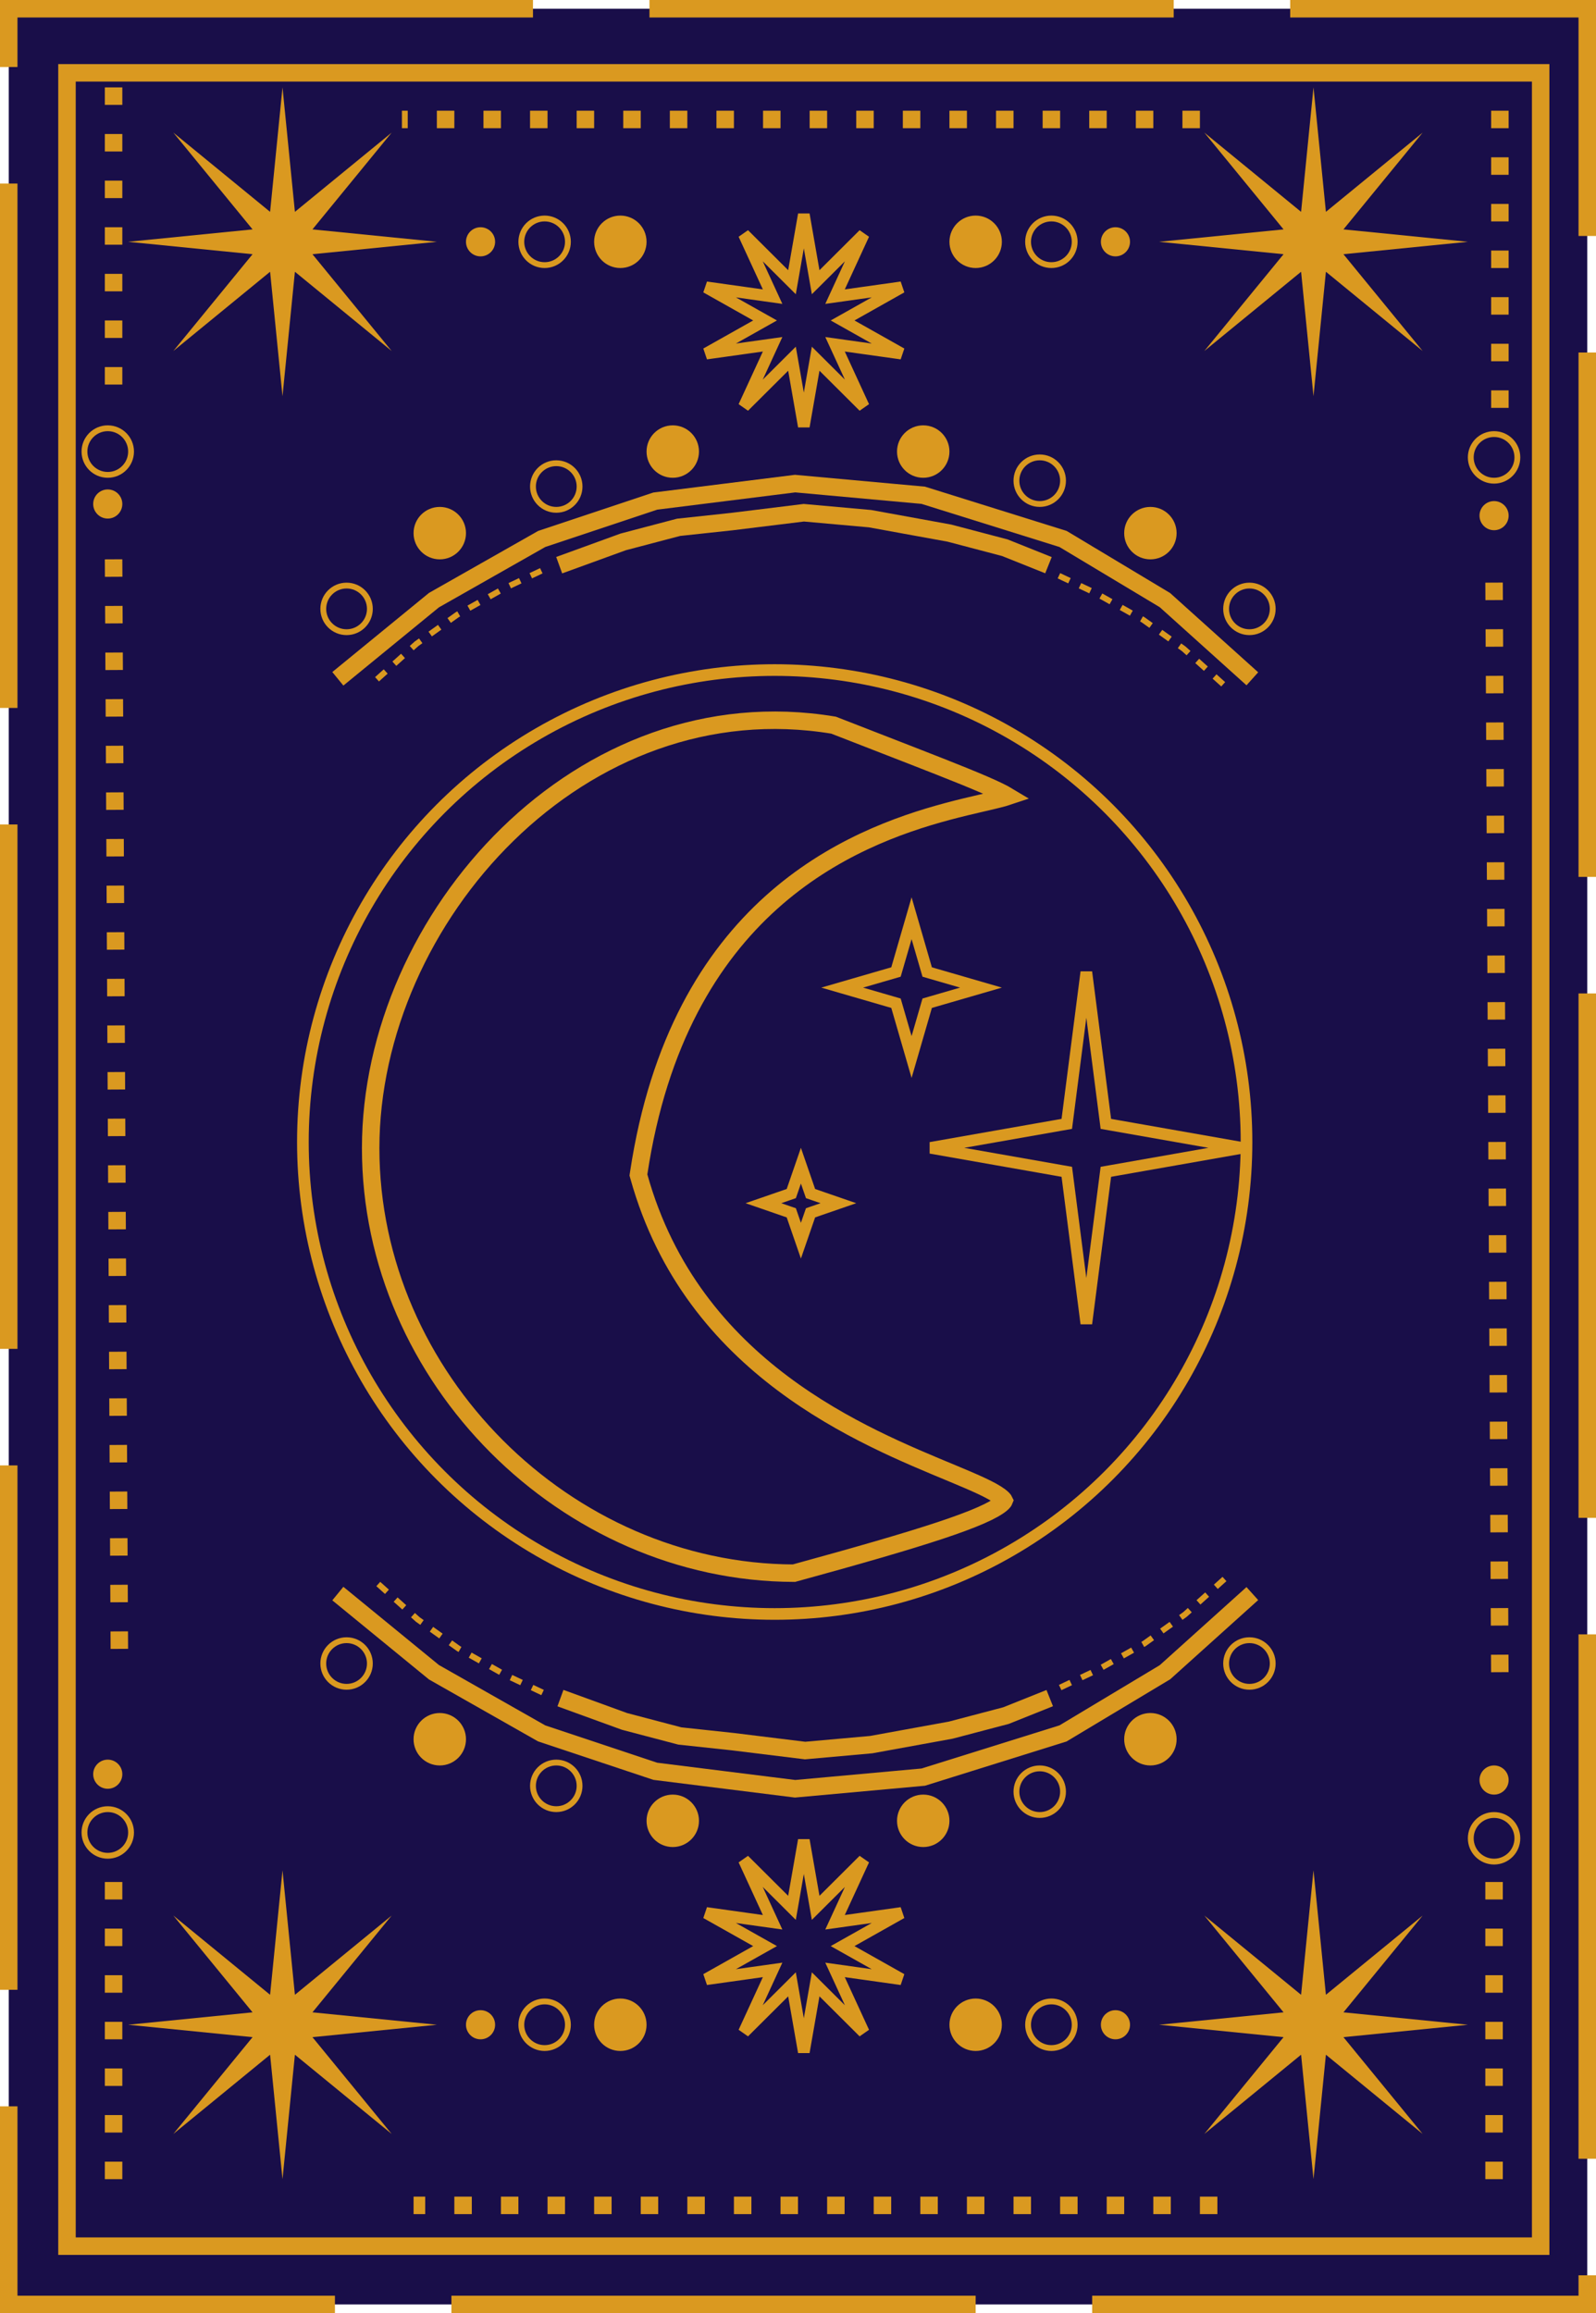 <svg width="274" height="397" viewBox="0 0 274 397" fill="none" xmlns="http://www.w3.org/2000/svg">
<rect x="1.5" y="1.5" width="271" height="394" fill="#190E49"/>
<rect x="1.5" y="1.5" width="271" height="394" stroke="#DA9920" stroke-width="3" stroke-dasharray="90 20"/>
<rect x="11.5" y="12.5" width="253" height="373" stroke="#DA9920" stroke-width="3"/>
<path d="M225.5 15L227.63 36.359L244.238 22.762L230.641 39.37L252 41.5L230.641 43.63L244.238 60.238L227.63 46.641L225.5 68L223.37 46.641L206.762 60.238L220.359 43.63L199 41.5L220.359 39.37L206.762 22.762L223.37 36.359L225.5 15Z" fill="#DA9920"/>
<path d="M225.5 321L227.63 342.359L244.238 328.762L230.641 345.37L252 347.5L230.641 349.63L244.238 366.238L227.63 352.641L225.5 374L223.37 352.641L206.762 366.238L220.359 349.63L199 347.5L220.359 345.37L206.762 328.762L223.37 342.359L225.5 321Z" fill="#DA9920"/>
<path d="M48.5 321L50.63 342.359L67.238 328.762L53.641 345.37L75 347.5L53.641 349.63L67.238 366.238L50.63 352.641L48.5 374L46.37 352.641L29.762 366.238L43.359 349.63L22 347.5L43.359 345.37L29.762 328.762L46.37 342.359L48.5 321Z" fill="#DA9920"/>
<path d="M48.5 15L50.63 36.359L67.238 22.762L53.641 39.37L75 41.5L53.641 43.63L67.238 60.238L50.63 46.641L48.5 68L46.37 46.641L29.762 60.238L43.359 43.63L22 41.5L43.359 39.37L29.762 22.762L46.37 36.359L48.5 15Z" fill="#DA9920"/>
<circle cx="93.5" cy="41.5" r="4" stroke="#DA9920"/>
<circle cx="106.5" cy="41.5" r="4.5" fill="#DA9920"/>
<circle cx="82.5" cy="41.5" r="2.5" fill="#DA9920"/>
<circle cx="18.5" cy="86.5" r="2.5" fill="#DA9920"/>
<circle cx="93.5" cy="347.5" r="4" stroke="#DA9920"/>
<circle cx="106.5" cy="347.5" r="4.5" fill="#DA9920"/>
<circle cx="82.5" cy="347.5" r="2.5" fill="#DA9920"/>
<circle cx="4.5" cy="4.5" r="4" transform="matrix(-1 0 0 1 185 37)" stroke="#DA9920"/>
<circle cx="4.5" cy="4.5" r="4" transform="matrix(-1 0 0 1 183 78)" stroke="#DA9920"/>
<circle cx="4.5" cy="4.5" r="4" transform="matrix(-1 0 0 1 100 79)" stroke="#DA9920"/>
<circle cx="4.5" cy="4.5" r="4" transform="matrix(-1 0 0 1 64 100)" stroke="#DA9920"/>
<circle cx="4.5" cy="4.5" r="4" transform="matrix(-1 0 0 1 23 73)" stroke="#DA9920"/>
<circle cx="256.5" cy="88.5" r="2.5" fill="#DA9920"/>
<circle cx="2.5" cy="2.5" r="2.5" transform="matrix(1 0 0 -1 254 308)" fill="#DA9920"/>
<circle cx="4.5" cy="4.5" r="4" transform="matrix(-1 0 0 1 261 74)" stroke="#DA9920"/>
<circle cx="256.5" cy="315.5" r="4" transform="rotate(180 256.5 315.5)" stroke="#DA9920"/>
<circle cx="2.5" cy="2.5" r="2.5" transform="matrix(1 0 0 -1 16 307)" fill="#DA9920"/>
<circle cx="18.5" cy="314.5" r="4" transform="rotate(180 18.5 314.5)" stroke="#DA9920"/>
<circle cx="4.5" cy="4.5" r="4" transform="matrix(-1 0 0 1 219 100)" stroke="#DA9920"/>
<circle cx="4.5" cy="4.5" r="4.5" transform="matrix(-1 0 0 1 172 37)" fill="#DA9920"/>
<circle cx="4.5" cy="4.5" r="4.5" transform="matrix(-1 0 0 1 202 87)" fill="#DA9920"/>
<circle cx="4.5" cy="4.5" r="4.5" transform="matrix(-1 0 0 1 163 73)" fill="#DA9920"/>
<circle cx="4.5" cy="4.5" r="4.5" transform="matrix(-1 0 0 1 120 73)" fill="#DA9920"/>
<circle cx="4.5" cy="4.5" r="4.5" transform="matrix(-1 0 0 1 80 87)" fill="#DA9920"/>
<circle cx="178.5" cy="307.5" r="4" transform="rotate(180 178.5 307.5)" stroke="#DA9920"/>
<circle cx="95.5" cy="306.5" r="4" transform="rotate(180 95.5 306.5)" stroke="#DA9920"/>
<circle cx="59.5" cy="285.5" r="4" transform="rotate(180 59.5 285.5)" stroke="#DA9920"/>
<circle cx="214.5" cy="285.5" r="4" transform="rotate(180 214.5 285.5)" stroke="#DA9920"/>
<circle cx="197.5" cy="298.5" r="4.5" transform="rotate(180 197.5 298.5)" fill="#DA9920"/>
<circle cx="158.5" cy="312.5" r="4.5" transform="rotate(180 158.5 312.5)" fill="#DA9920"/>
<circle cx="115.5" cy="312.5" r="4.5" transform="rotate(180 115.5 312.5)" fill="#DA9920"/>
<circle cx="75.5" cy="298.5" r="4.5" transform="rotate(180 75.5 298.5)" fill="#DA9920"/>
<circle cx="2.5" cy="2.5" r="2.5" transform="matrix(-1 0 0 1 194 39)" fill="#DA9920"/>
<circle cx="4.5" cy="4.5" r="4" transform="matrix(-1 0 0 1 185 343)" stroke="#DA9920"/>
<circle cx="4.5" cy="4.5" r="4.5" transform="matrix(-1 0 0 1 172 343)" fill="#DA9920"/>
<circle cx="2.5" cy="2.5" r="2.5" transform="matrix(-1 0 0 1 194 345)" fill="#DA9920"/>
<path d="M87.177 143.173C101.644 129.065 121.464 120.86 143.105 124.456C153.293 128.432 160.615 131.233 165.64 133.279C168.165 134.307 170.077 135.131 171.463 135.807C172.163 136.148 172.69 136.433 173.076 136.666C172.888 136.729 172.676 136.795 172.439 136.863C171.415 137.158 170.071 137.468 168.411 137.854C166.767 138.235 164.851 138.684 162.744 139.246C154.313 141.496 142.741 145.597 132.416 154.887C122.064 164.201 113.075 178.631 109.652 201.337L109.604 201.654L109.691 201.964C118.91 234.967 148.351 246.556 163.553 252.892C167.452 254.516 170.217 255.719 171.652 256.795C172.217 257.218 172.364 257.471 172.4 257.547C172.372 257.619 172.266 257.814 171.869 258.143C171.227 258.675 170.106 259.322 168.336 260.096C166.587 260.86 164.293 261.711 161.373 262.68C155.567 264.606 147.387 266.962 136.301 269.998C97.172 269.885 63.636 236.48 63.636 197.061C63.636 177.341 72.663 157.329 87.177 143.173Z" stroke="#DA9920" stroke-width="3"/>
<path d="M58 273.5L74.5 287L93 297.5L112.5 304L136.5 307L158.5 305L182.5 297.5L200 287L215 273.5" stroke="#DA9920" stroke-width="3"/>
<path d="M58 116.5L74.5 103L93 92.5L112.5 86L136.5 83L158.5 85L182.5 92.5L200 103L215 116.5" stroke="#DA9920" stroke-width="3"/>
<path d="M96 97L107 93L116.5 90.5L125.618 89.522L138 88L149.35 89.015L163 91.5L172.5 94L180 97" stroke="#DA9920" stroke-width="3"/>
<path d="M64.726 116.582L71.5 110.5L78.5 105.5L86.5 101L93.726 97.582" stroke="#DA9920" stroke-dasharray="2 2"/>
<path d="M210 117.44L203.226 111.358L196.226 106.358L188.226 101.858L181 98.439" stroke="#DA9920" stroke-dasharray="2 2"/>
<path d="M96.217 291.44L107.217 295.44L116.717 297.94L125.835 298.917L138.217 300.44L149.568 299.425L163.217 296.94L172.717 294.44L180.217 291.44" stroke="#DA9920" stroke-width="3"/>
<path d="M64.943 271.858L71.717 277.94L78.717 282.94L86.717 287.44L93.943 290.858" stroke="#DA9920" stroke-dasharray="2 2"/>
<path d="M210.217 271L203.443 277.082L196.443 282.082L188.443 286.582L181.217 290" stroke="#DA9920" stroke-dasharray="2 2"/>
<line x1="19.5" y1="95.992" x2="20.5" y2="284.992" stroke="#DA9920" stroke-width="3" stroke-dasharray="3 5"/>
<line x1="256.5" y1="99.992" x2="257.5" y2="288.992" stroke="#DA9920" stroke-width="3" stroke-dasharray="3 5"/>
<line x1="256.5" y1="323" x2="256.5" y2="377" stroke="#DA9920" stroke-width="3" stroke-dasharray="3 5"/>
<line x1="209" y1="378.5" x2="71" y2="378.5" stroke="#DA9920" stroke-width="3" stroke-dasharray="3 5"/>
<line x1="206" y1="20.5" x2="69" y2="20.5" stroke="#DA9920" stroke-width="3" stroke-dasharray="3 5"/>
<line x1="19.5" y1="323" x2="19.5" y2="377" stroke="#DA9920" stroke-width="3" stroke-dasharray="3 5"/>
<line x1="19.5" y1="15" x2="19.5" y2="69" stroke="#DA9920" stroke-width="3" stroke-dasharray="3 5"/>
<line x1="257.5" y1="19" x2="257.5" y2="73" stroke="#DA9920" stroke-width="3" stroke-dasharray="3 5"/>
<circle cx="133" cy="196" r="81" stroke="#DA9920" stroke-width="2"/>
<path d="M189.76 192.156L189.854 192.887L190.578 193.014L213.228 197L190.578 200.986L189.854 201.113L189.76 201.844L186.5 227.164L183.24 201.844L183.146 201.113L182.422 200.986L159.771 197L182.422 193.014L183.146 192.887L183.24 192.156L186.5 166.835L189.76 192.156Z" stroke="#DA9920" stroke-width="2"/>
<path d="M159.025 166.293L159.179 166.821L159.707 166.975L168.412 169.5L159.707 172.025L159.179 172.179L159.025 172.707L156.5 181.412L153.975 172.707L153.821 172.179L153.293 172.025L144.587 169.5L153.293 166.975L153.821 166.821L153.975 166.293L156.5 157.587L159.025 166.293Z" stroke="#DA9920" stroke-width="2"/>
<path d="M139.701 46.544L140.032 48.435L141.393 47.08L148.284 40.216L144.125 49.249L143.359 50.912L145.173 50.658L154.765 49.31L146.204 54.129L144.655 55L146.204 55.871L154.765 60.688L145.173 59.342L143.359 59.088L144.125 60.751L148.284 69.783L141.393 62.92L140.032 61.565L139.701 63.456L138 73.189L136.299 63.456L135.968 61.565L134.607 62.92L127.715 69.783L131.875 60.751L132.641 59.088L130.827 59.342L121.234 60.688L129.796 55.871L131.345 55L129.796 54.129L121.234 49.31L130.827 50.658L132.641 50.912L131.875 49.249L127.715 40.216L134.607 47.08L135.968 48.435L136.299 46.544L138 36.81L139.701 46.544Z" stroke="#DA9920" stroke-width="2"/>
<path d="M139.701 342.456L140.032 340.564L141.393 341.92L148.284 348.784L144.125 339.751L143.359 338.088L145.173 338.342L154.765 339.689L146.204 334.871L144.655 334L146.204 333.129L154.765 328.312L145.173 329.658L143.359 329.912L144.125 328.249L148.284 319.217L141.393 326.08L140.032 327.436L139.701 325.544L138 315.811L136.299 325.544L135.968 327.436L134.607 326.08L127.715 319.217L131.875 328.249L132.641 329.912L130.827 329.658L121.234 328.312L129.796 333.129L131.345 334L129.796 334.871L121.234 339.689L130.827 338.342L132.641 338.088L131.875 339.751L127.715 348.784L134.607 341.92L135.968 340.564L136.299 342.456L138 352.19L139.701 342.456Z" stroke="#DA9920" stroke-width="2"/>
<path d="M138.993 204.388L139.152 204.848L139.612 205.007L143.936 206.5L139.612 207.993L139.152 208.152L138.993 208.612L137.5 212.936L136.007 208.612L135.848 208.152L135.388 207.993L131.063 206.5L135.388 205.007L135.848 204.848L136.007 204.388L137.5 200.063L138.993 204.388Z" stroke="#DA9920" stroke-width="2"/>
</svg>
